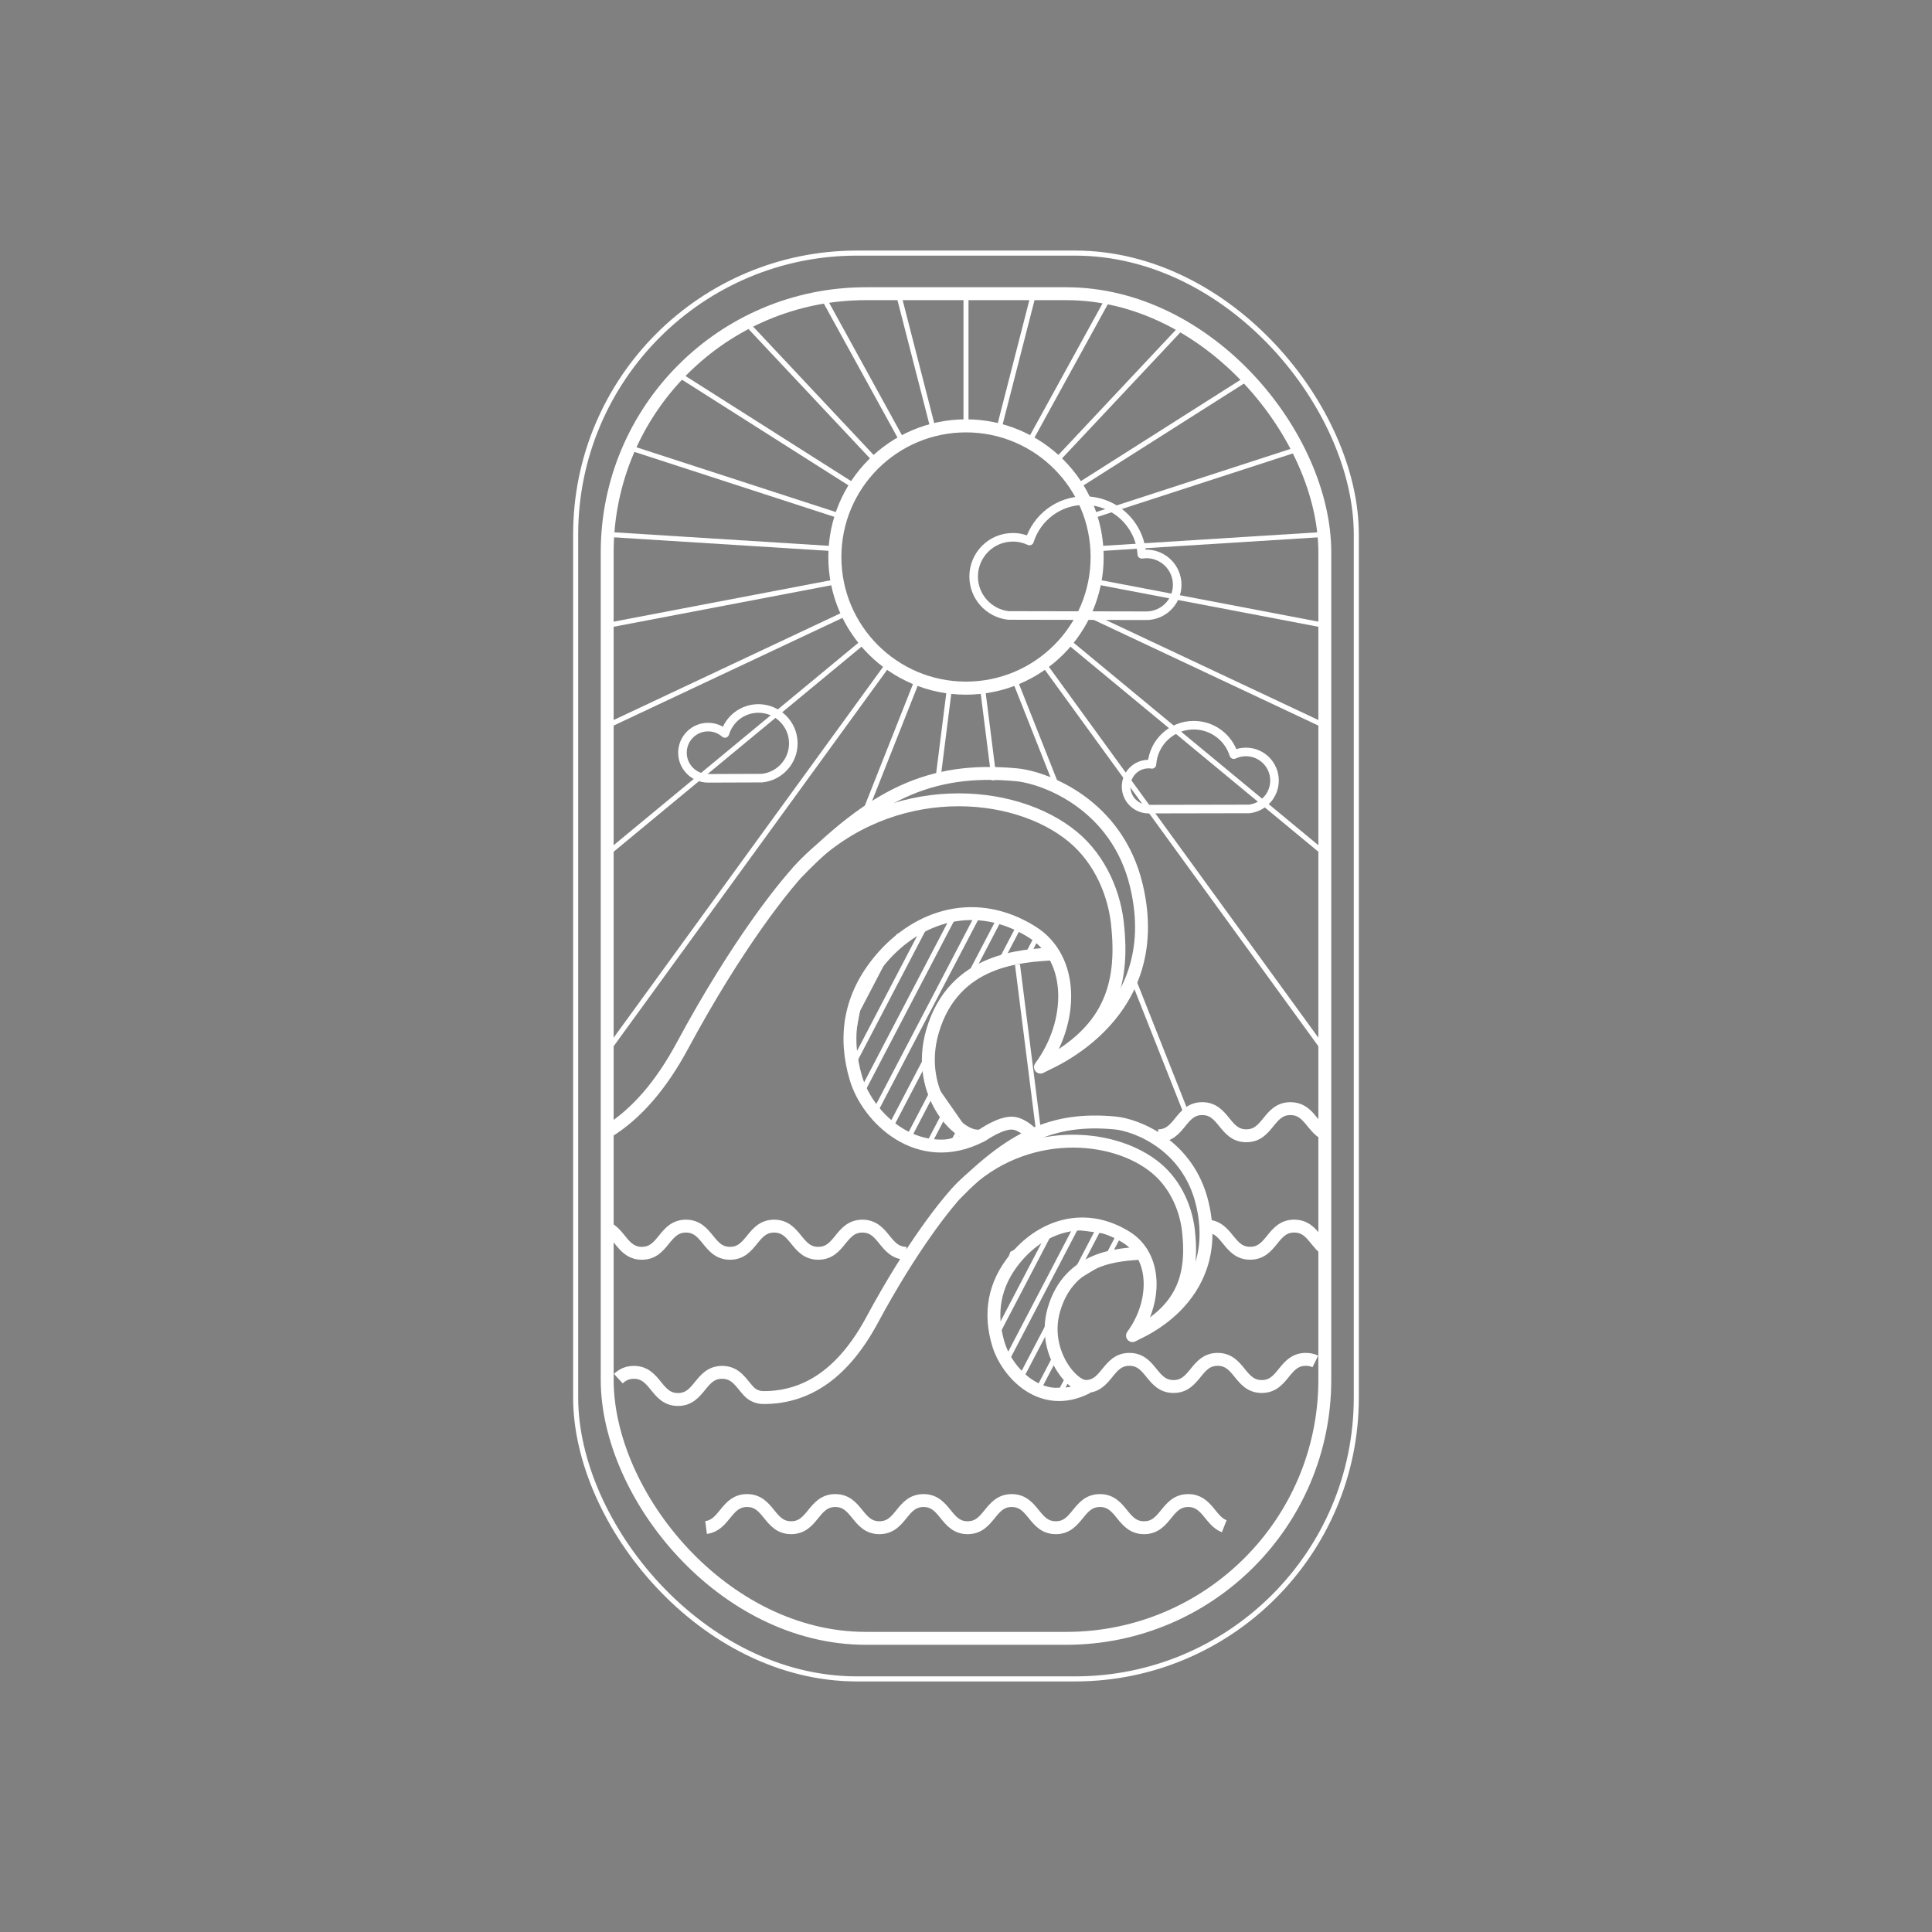 <?xml version="1.0" encoding="UTF-8"?>
<svg id="OBJECTS" xmlns="http://www.w3.org/2000/svg" version="1.1" xmlns:xlink="http://www.w3.org/1999/xlink" viewBox="0 0 500 500">
  <rect x="0" y="0" width="500" height="500" fill="#808080" stroke="none"/>
  <defs>
    <style>
      .cls-1 {
        stroke-width: 1.31px;
      }

      .cls-1, .cls-2, .cls-3, .cls-4, .cls-5, .cls-6, .cls-7, .cls-8 {
        fill: none;
        stroke: #fff;
      }

      .cls-1, .cls-2, .cls-3, .cls-4, .cls-7, .cls-8 {
        stroke-miterlimit: 10;
      }

      .cls-9 {
        fill: #000;
        stroke-width: 0px;
      }

      .cls-10 {
        clip-path: url(#clippath-2);
      }

      .cls-11 {
        clip-path: url(#clippath-1);
      }

      .cls-2 {
        stroke-width: 3.38px;
      }

      .cls-4 {
        stroke-width: 1.3px;
      }

      .cls-12 {
        clip-path: url(#clippath);
      }

      .cls-5, .cls-6 {
        stroke-linejoin: round;
      }

      .cls-5, .cls-7 {
        stroke-width: 3.34px;
      }

      .cls-6 {
        stroke-linecap: round;
        stroke-width: 2.22px;
      }

      .cls-8 {
        stroke-width: 1.29px;
      }
    </style>
    <clipPath id="clippath">
      <polygon class="cls-3" points="250.85 293.94 239.7 277.95 243.15 262.11 251.98 251.79 272.9 246.4 266.04 240.56 250.69 235.94 232.45 242.13 223.19 255.35 219.7 274.47 227.3 289.54 240.25 296.6 250.85 293.94"/>
    </clipPath>
    <clipPath id="clippath-1">
      <polygon class="cls-3" points="275.92 332.39 286.12 326.25 295.92 324.95 289.79 319.22 274.9 317.31 261.88 324.33 257.54 336.59 259.54 350.71 268.62 359.75 280.33 359.51 273.68 352.74 272.39 340.4 275.92 332.39"/>
    </clipPath>
    <clipPath id="clippath-2">
      <rect class="cls-3" x="157.14" y="76.01" width="185.72" height="347.99" rx="66.93" ry="66.93"/>
    </clipPath>
  </defs>
  <rect class="cls-9" x="-545.24" y="-1.59" width="444.67" height="506.77"/>
  <rect class="cls-7" x="157.14" y="76.01" width="185.72" height="347.99" rx="66.93" ry="66.93"/>
  <rect class="cls-1" x="148.98" y="65.5" width="202.03" height="369" rx="72.81" ry="72.81"/>
  <g>
    <path class="cls-5" d="M253.9,293.94c-16.2,8.32-29.32-4.6-32.37-14.85-3.15-10.6-1.8-21.14,6.39-30.82,9.75-11.52,24.8-16.06,39.17-7.08,11.09,6.93,10.69,23.47,2.18,34.98h0c15.92-8.17,21.74-18.67,20.03-36.06-.65-8.3-4.37-17.55-11.68-23.58-15.23-12.58-46.82-14.9-68.71,6.51-5.59,5.46-18.34,21.64-32.29,47.56-5.54,10.3-11.94,17.68-19.24,22.2"/>
    <path class="cls-5" d="M268.93,276.17s33.45-12.01,25.18-46.93c-4.97-21.01-23.59-28.03-31.06-28.73-22.49-2.1-37.01,5.21-56.78,25.31"/>
    <path class="cls-5" d="M282.08,358.49c-2.92,2.34-12.79-7.7-9.32-19.59,4.05-13.88,17.12-14.16,22.46-14.57"/>
    <path class="cls-5" d="M292.84,345.64s24.33-8.74,18.32-34.13c-3.62-15.28-17.15-20.39-22.59-20.89-16.36-1.53-26.91,3.79-41.29,18.41"/>
    <path class="cls-5" d="M182.73,395.32c4.91-.63,5.18-6.98,10.61-6.98,5.71,0,5.71,7.03,11.41,7.03s5.71-7.03,11.42-7.03,5.71,7.03,11.42,7.03,5.71-7.03,11.42-7.03,5.71,7.03,11.41,7.03,5.71-7.03,11.41-7.03,5.71,7.03,11.41,7.03,5.71-7.03,11.42-7.03,5.71,7.03,11.42,7.03,5.71-7.03,11.42-7.03c4.91,0,5.6,5.2,9.33,6.65"/>
    <path class="cls-5" d="M156.59,317.62c3.9,1.35,4.53,6.73,9.52,6.73,5.71,0,5.71-7.03,11.41-7.03s5.71,7.03,11.41,7.03,5.71-7.03,11.42-7.03,5.71,7.03,11.42,7.03,5.71-7.03,11.42-7.03,5.71,7.03,11.41,7.03"/>
    <path class="cls-5" d="M312.11,317.31c5.71,0,5.71,7.03,11.42,7.03s5.71-7.03,11.41-7.03c4.15,0,5.28,3.71,7.78,5.74"/>
    <path class="cls-5" d="M299.73,293.94c5.71,0,5.71-7.03,11.41-7.03s5.71,7.03,11.41,7.03,5.71-7.03,11.42-7.03c4.78,0,5.56,4.93,9.04,6.53"/>
    <path class="cls-5" d="M160.02,356.79c1.02-.94,2.24-1.63,4.03-1.63,5.71,0,5.71,7.03,11.41,7.03s5.71-7.03,11.42-7.03c3.67,0,4.98,2.9,6.96,4.97.97,1.02,2.34,1.55,3.74,1.56,11.52.02,20.84-6.57,28.13-20.1,10.14-18.85,19.42-30.61,23.48-34.59,15.92-15.57,38.9-13.88,49.97-4.73,5.32,4.39,8.03,11.11,8.5,17.15,1.24,12.65-2.99,20.28-14.57,26.23h0c6.19-8.38,6.48-20.4-1.59-25.44-10.45-6.53-21.4-3.23-28.49,5.15-5.96,7.04-6.94,14.71-4.65,22.41,2.21,7.46,11.2,17.32,22.98,11.27"/>
    <path class="cls-5" d="M340.41,352.34c-.69-.34-1.49-.54-2.46-.54-5.71,0-5.71,7.03-11.41,7.03s-5.71-7.03-11.41-7.03-5.71,7.03-11.42,7.03-5.71-7.03-11.42-7.03-5.71,7.03-11.42,7.03"/>
    <path class="cls-5" d="M269.14,295.58s-3.5-4.37-6.7-4.87c-3.2-.51-8.29,3.13-8.29,3.13-5.28,1.87-17.59-10.59-12.82-26.94,5.57-19.09,23.54-19.47,30.88-20.03"/>
    <g>
      <g class="cls-12">
        <g>
          <line class="cls-8" x1="241.72" y1="211.97" x2="174.55" y2="340.53"/>
          <line class="cls-8" x1="247.8" y1="211.97" x2="180.63" y2="340.53"/>
          <line class="cls-8" x1="253.88" y1="211.97" x2="186.71" y2="340.53"/>
          <line class="cls-8" x1="261.81" y1="208.42" x2="192.79" y2="340.53"/>
          <line class="cls-8" x1="266.04" y1="211.97" x2="198.87" y2="340.53"/>
          <line class="cls-8" x1="272.12" y1="211.97" x2="204.95" y2="340.53"/>
          <line class="cls-8" x1="278.2" y1="211.97" x2="209.26" y2="343.93"/>
          <line class="cls-8" x1="284.28" y1="211.97" x2="217.11" y2="340.53"/>
          <line class="cls-8" x1="290.35" y1="211.97" x2="223.19" y2="340.53"/>
          <line class="cls-8" x1="296.43" y1="211.97" x2="229.26" y2="340.53"/>
        </g>
      </g>
      <polygon class="cls-3" points="250.85 293.94 239.7 277.95 243.15 262.11 251.98 251.79 272.9 246.4 266.04 240.56 250.69 235.94 232.45 242.13 223.19 255.35 219.7 274.47 227.3 289.54 240.25 296.6 250.85 293.94"/>
    </g>
    <g>
      <g class="cls-11">
        <g>
          <line class="cls-8" x1="269.17" y1="265.61" x2="202" y2="394.17"/>
          <line class="cls-8" x1="275.25" y1="265.61" x2="208.08" y2="394.17"/>
          <line class="cls-8" x1="281.33" y1="265.61" x2="214.16" y2="394.17"/>
          <line class="cls-8" x1="289.26" y1="262.06" x2="220.24" y2="394.17"/>
          <line class="cls-8" x1="293.49" y1="265.61" x2="226.32" y2="394.17"/>
          <line class="cls-8" x1="299.56" y1="265.61" x2="232.4" y2="394.17"/>
          <line class="cls-8" x1="305.64" y1="265.61" x2="236.7" y2="397.58"/>
          <line class="cls-8" x1="311.72" y1="265.61" x2="244.55" y2="394.17"/>
          <line class="cls-8" x1="317.8" y1="265.61" x2="250.63" y2="394.17"/>
          <line class="cls-8" x1="323.88" y1="265.61" x2="256.71" y2="394.17"/>
        </g>
      </g>
      <polygon class="cls-3" points="275.92 332.39 286.12 326.25 295.92 324.95 289.79 319.22 274.9 317.31 261.88 324.33 257.54 336.59 259.54 350.71 268.62 359.75 280.33 359.51 273.68 352.74 272.39 340.4 275.92 332.39"/>
    </g>
  </g>
  <g>
    <g class="cls-10">
      <g>
        <circle class="cls-2" cx="250" cy="144.15" r="33.94"/>
        <line class="cls-4" x1="250" y1="110.2" x2="250" y2="-99.77"/>
        <line class="cls-4" x1="241.56" y1="111.27" x2="189.34" y2="-92.11"/>
        <line class="cls-4" x1="233.65" y1="114.4" x2="132.49" y2="-69.6"/>
        <line class="cls-4" x1="226.76" y1="119.4" x2="83.03" y2="-33.66"/>
        <line class="cls-4" x1="221.34" y1="125.96" x2="44.06" y2="13.45"/>
        <line class="cls-4" x1="217.72" y1="133.66" x2="18.02" y2="68.77"/>
        <line class="cls-4" x1="216.12" y1="142.01" x2="6.57" y2="128.83"/>
        <line class="cls-4" x1="216.66" y1="150.51" x2="10.41" y2="189.85"/>
        <line class="cls-4" x1="219.29" y1="158.6" x2="29.3" y2="248"/>
        <line class="cls-4" x1="223.85" y1="165.78" x2="62.06" y2="299.62"/>
        <line class="cls-4" x1="230.05" y1="171.61" x2="106.63" y2="341.48"/>
        <line class="cls-4" x1="237.5" y1="175.71" x2="223.2" y2="211.82"/>
        <line class="cls-4" x1="245.75" y1="177.82" x2="242.65" y2="202.35"/>
        <line class="cls-4" x1="263.32" y1="249.59" x2="268.74" y2="292.5"/>
        <line class="cls-4" x1="254.25" y1="177.82" x2="257.29" y2="201.89"/>
        <line class="cls-4" x1="292.98" y1="252.7" x2="306.98" y2="288.05"/>
        <line class="cls-4" x1="262.5" y1="175.71" x2="273.24" y2="202.85"/>
        <line class="cls-4" x1="269.95" y1="171.61" x2="393.37" y2="341.48"/>
        <line class="cls-4" x1="276.15" y1="165.78" x2="437.94" y2="299.62"/>
        <line class="cls-4" x1="280.71" y1="158.6" x2="470.7" y2="248"/>
        <line class="cls-4" x1="283.34" y1="150.51" x2="489.59" y2="189.85"/>
        <line class="cls-4" x1="283.88" y1="142.01" x2="493.43" y2="128.83"/>
        <line class="cls-4" x1="282.28" y1="133.66" x2="481.98" y2="68.77"/>
        <line class="cls-4" x1="278.66" y1="125.96" x2="455.94" y2="13.45"/>
        <line class="cls-4" x1="273.24" y1="119.4" x2="416.97" y2="-33.66"/>
        <line class="cls-4" x1="266.35" y1="114.4" x2="367.51" y2="-69.6"/>
        <line class="cls-4" x1="258.44" y1="111.27" x2="310.66" y2="-92.11"/>
      </g>
    </g>
    <rect class="cls-3" x="157.14" y="76.01" width="185.72" height="347.99" rx="66.93" ry="66.93"/>
  </g>
  <path class="cls-6" d="M296.67,143.36c-.4,0-.78.04-1.17.09-.52-7.76-6.96-13.89-14.85-13.89-6.68,0-12.33,4.4-14.22,10.45-1.31-.61-2.76-.96-4.3-.96-5.61,0-10.15,4.55-10.15,10.15,0,5.21,3.93,9.5,8.98,10.08,0,0,35.36.07,35.7.07,4.42,0,8-3.58,8-8s-3.58-8-8-8Z"/>
  <path class="cls-6" d="M297.27,197.74c.29,0,.57.03.85.07.38-5.66,5.07-10.13,10.82-10.13,4.87,0,8.99,3.2,10.37,7.62.95-.45,2.01-.7,3.13-.7,4.09,0,7.4,3.31,7.4,7.4,0,3.8-2.86,6.93-6.55,7.35,0,0-25.78.05-26.03.05-3.22,0-5.83-2.61-5.83-5.83s2.61-5.83,5.83-5.83Z"/>
  <path class="cls-6" d="M205.31,192.39c0-4.99-4.05-9.04-9.04-9.04-4.1,0-7.55,2.73-8.66,6.46-1.17-1.02-2.69-1.64-4.36-1.64-3.66,0-6.63,2.97-6.63,6.63s2.97,6.63,6.63,6.63l13.95-.05c4.55-.47,8.11-4.31,8.11-8.99Z"/>
</svg>